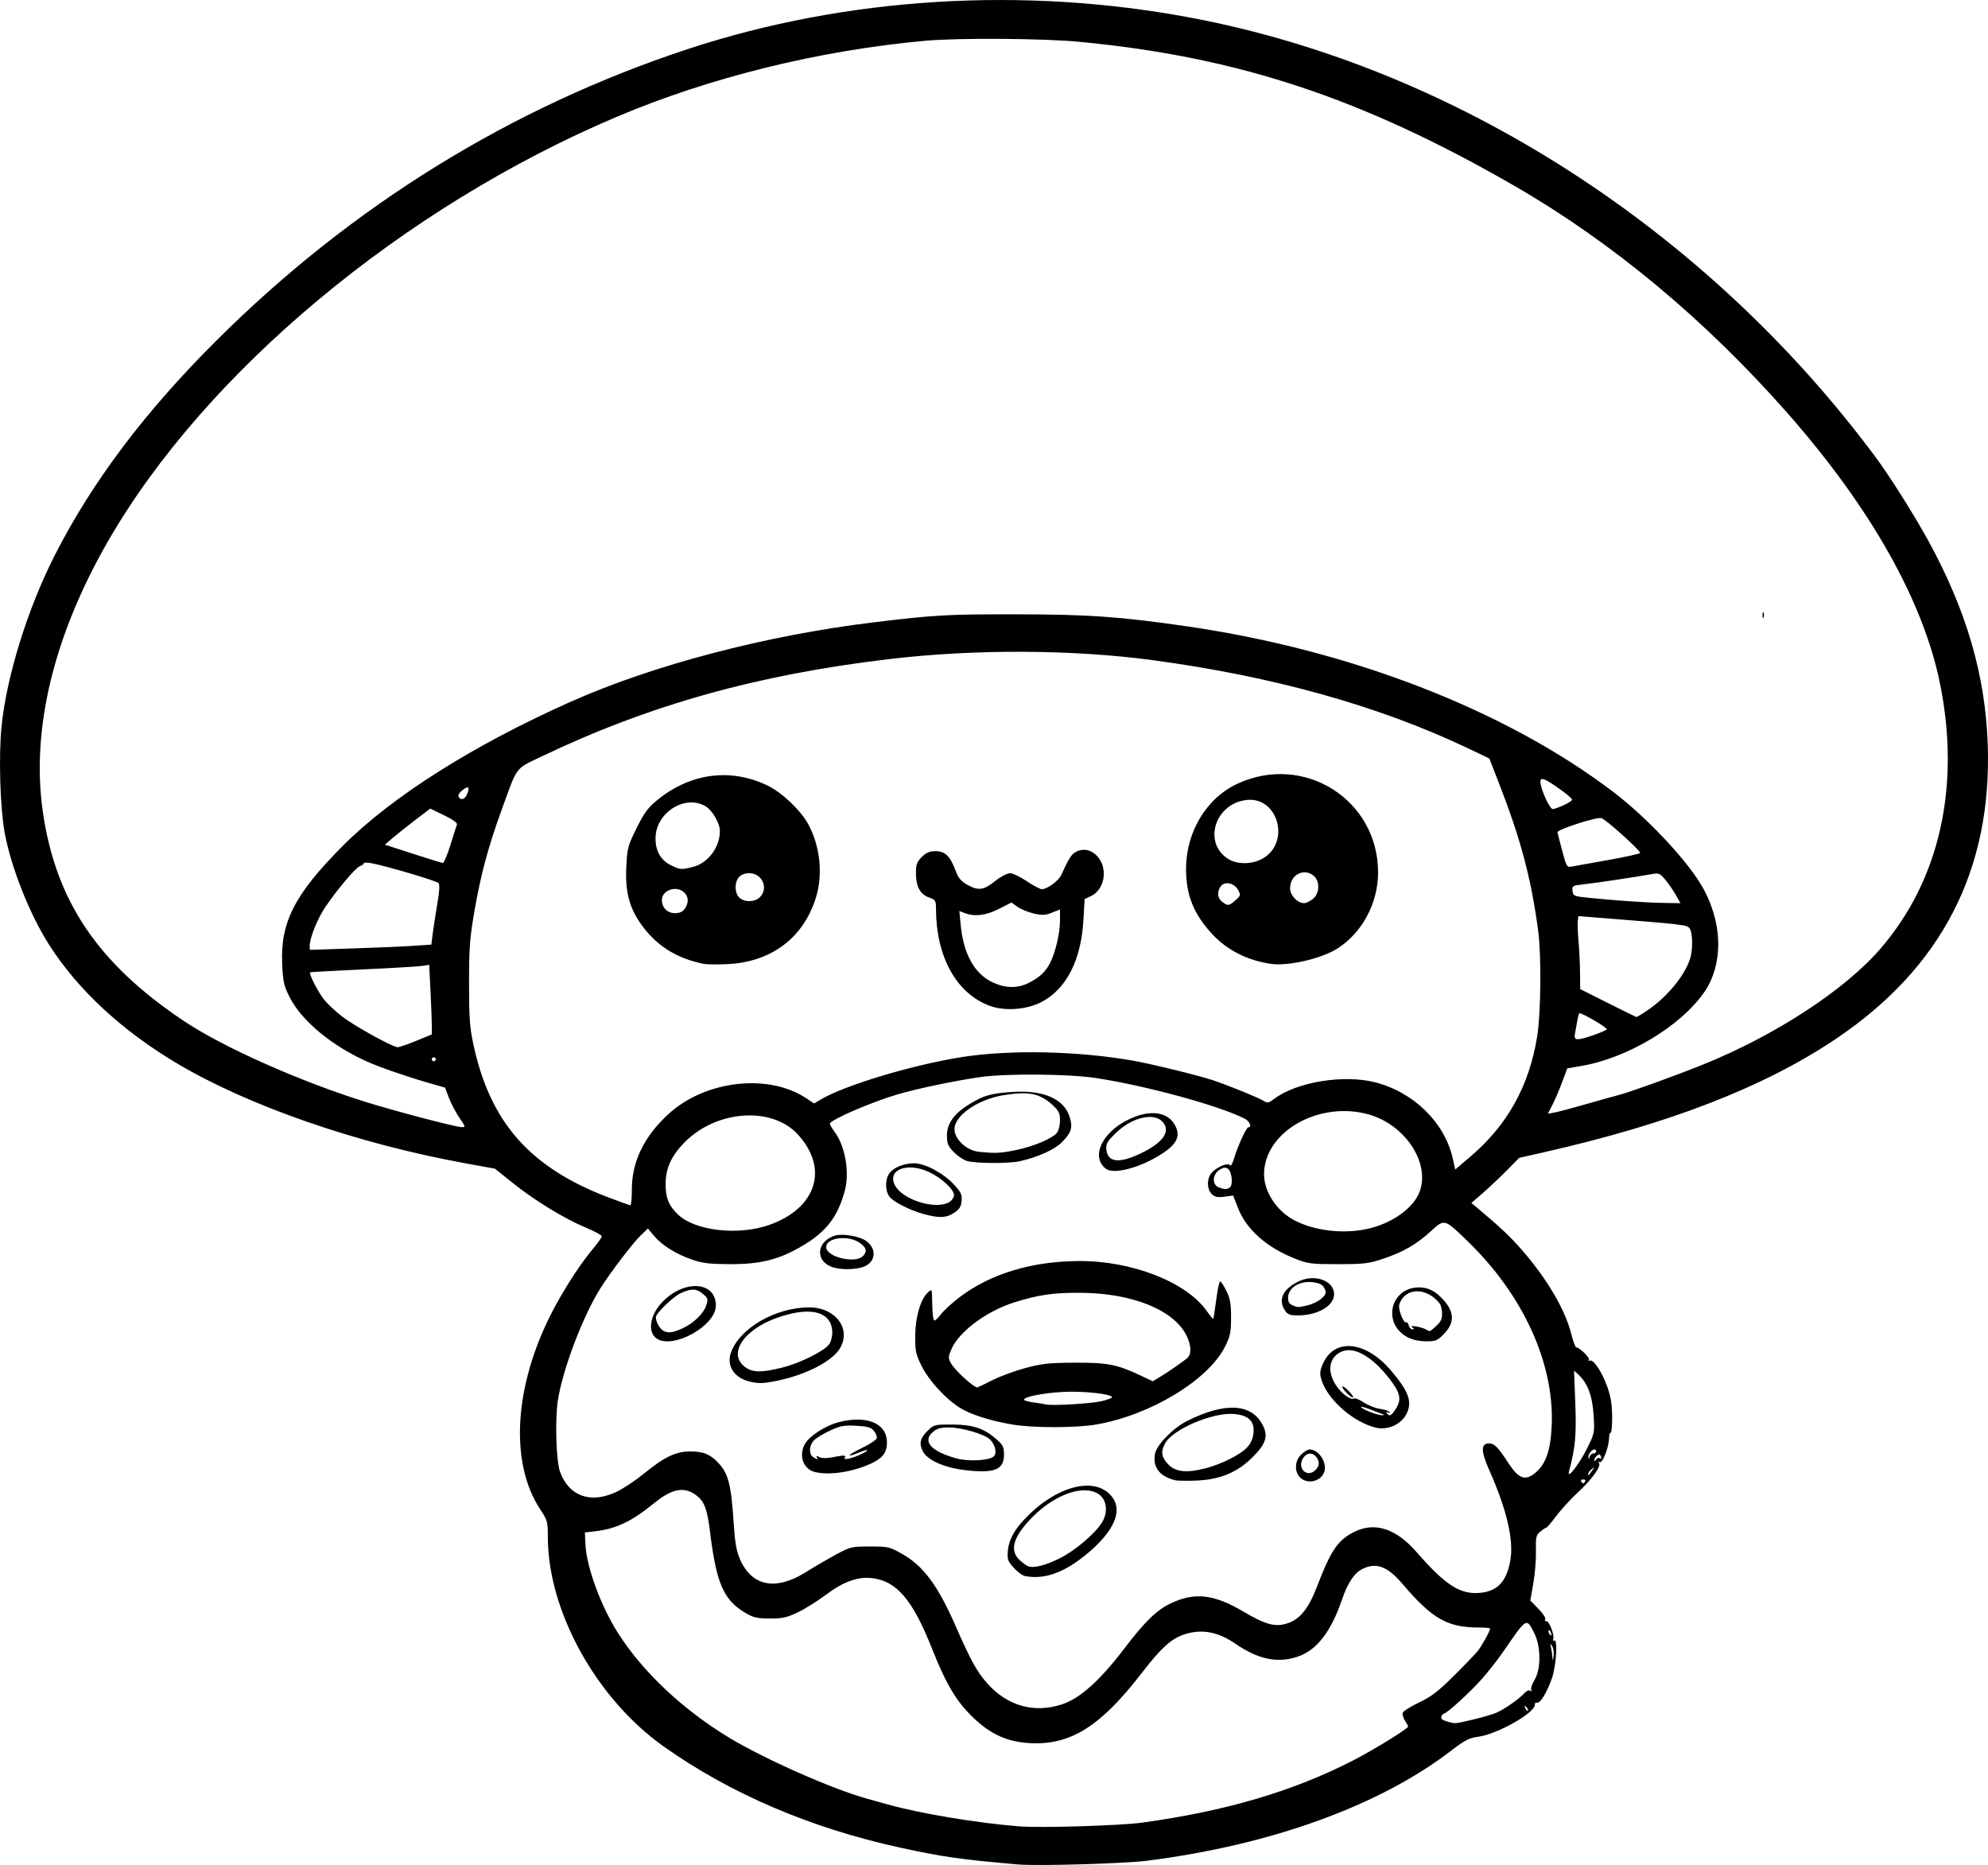 <?xml version="1.0" encoding="UTF-8" standalone="no"?>
<!-- Created with Inkscape (http://www.inkscape.org/) -->

<svg
   width="262.91mm"
   height="246.609mm"
   viewBox="0 0 262.91 246.609"
   version="1.1"
   id="svg1"
   xml:space="preserve"
   xmlns="http://www.w3.org/2000/svg"
   xmlns:svg="http://www.w3.org/2000/svg"><defs
     id="defs1" /><g
     id="layer1"
     transform="translate(-428.252,51.888)"><path
       style="fill:#000000"
       d="m 562.879,194.648 c -7.689,-0.668 -9.866,-0.979 -15.61,-2.23 -11.806,-2.572 -22.504,-7.155 -31.3,-13.41 -8.884,-6.318 -15.267,-17.886 -15.267,-27.668 0,-2.002 -0.054,-2.203 -0.976,-3.592 -4.304,-6.484 -3.426,-17.306 2.223,-27.423 1.584,-2.837 3.27,-5.351 4.89,-7.293 0.554,-0.664 1.006,-1.319 1.004,-1.455 -0.002,-0.136 -0.957,-0.648 -2.122,-1.138 -2.87,-1.206 -6.772,-3.589 -9.643,-5.889 l -2.375,-1.903 -3.975,-0.725 c -14.366,-2.62 -28.785,-7.634 -38.238,-13.297 -7.232,-4.333 -12.973,-9.678 -16.752,-15.598 -2.586,-4.051 -5.059,-10.304 -5.882,-14.878 -0.598,-3.32 -0.791,-10.179 -0.395,-14.037 0.681,-6.64 3.472,-15.591 7.05,-22.612 4.95,-9.713 11.918,-18.959 21.405,-28.402 17.87,-17.788 38.929,-30.8 62.309,-38.501 20.906,-6.886 44.402,-8.336 66.675,-4.115 34.762,6.588 68.006,27.943 90.382,58.058 1.905,2.564 5.127,7.672 7,11.095 5.03,9.197 7.523,17.734 7.846,26.874 0.588,16.616 -6.083,29.564 -20.079,38.972 -9.499,6.385 -22.028,11.245 -38.715,15.018 l -3.175,0.718 -1.59,1.617 c -0.875,0.889 -2.296,2.231 -3.159,2.981 l -1.569,1.364 0.898,0.752 c 2.862,2.397 4.271,3.726 5.74,5.413 3.39,3.895 5.762,7.927 6.581,11.187 0.241,0.961 0.534,1.747 0.651,1.747 0.439,0 1.834,1.383 1.668,1.653 -0.099,0.16 -0.049,0.204 0.114,0.103 0.448,-0.277 1.621,1.469 2.322,3.456 0.472,1.338 0.637,2.365 0.641,3.998 0.003,1.209 -0.084,2.144 -0.193,2.077 -0.109,-0.067 -0.207,0.27 -0.217,0.748 -0.025,1.188 -0.88,3.36 -1.235,3.14 -0.172,-0.106 -0.205,-0.049 -0.085,0.146 0.281,0.455 -0.991,2.189 -2.901,3.954 -0.89,0.822 -2.13,2.18 -2.756,3.017 -0.626,0.837 -1.213,1.525 -1.305,1.53 -0.092,0.005 -0.451,0.246 -0.799,0.535 -0.576,0.48 -0.628,0.71 -0.586,2.571 0.025,1.124 -0.132,3.056 -0.35,4.293 l -0.396,2.249 1.079,1.1 c 0.6,0.612 0.998,1.231 0.896,1.396 -0.101,0.163 -0.042,0.263 0.13,0.223 0.367,-0.085 1.124,1.863 0.926,2.38 -0.074,0.194 -0.018,0.28 0.126,0.191 0.488,-0.302 0.289,3.244 -0.276,4.921 -0.635,1.886 -1.591,3.456 -2.009,3.302 -0.164,-0.06 -0.283,0.041 -0.265,0.225 0.106,1.067 -4.927,3.936 -7.504,4.277 -1.198,0.159 -1.761,0.449 -3.558,1.831 -9.47,7.283 -23.811,12.479 -40.191,14.56 -3.05,0.387 -14.521,0.719 -17.109,0.494 z m 16.404,-5.526 c 11.07,-1.519 19.977,-4.146 27.946,-8.24 2.684,-1.379 7.244,-4.192 7.244,-4.469 0,-0.081 -0.192,-0.44 -0.426,-0.798 -0.234,-0.358 -0.359,-0.825 -0.276,-1.04 0.082,-0.214 1.05,-0.817 2.152,-1.34 1.601,-0.76 2.52,-1.464 4.588,-3.515 1.422,-1.411 2.844,-2.888 3.159,-3.282 0.547,-0.686 1.652,-2.676 1.652,-2.976 0,-0.079 -0.649,-0.143 -1.442,-0.143 -4.214,0 -6.19,-1.122 -10.153,-5.767 -1.975,-2.314 -3.425,-2.866 -5.254,-1.998 -1.097,0.521 -1.986,1.845 -2.763,4.116 -1.453,4.246 -3.346,6.673 -5.857,7.509 -2.68,0.892 -5.206,0.36 -8.253,-1.736 -2.316,-1.593 -4.498,-1.973 -6.812,-1.184 -1.672,0.57 -3.018,1.803 -5.559,5.096 -5.438,7.045 -9.395,9.53 -14.733,9.252 -3.024,-0.157 -5.212,-1.141 -7.565,-3.4 -2.195,-2.107 -3.558,-4.39 -5.402,-9.046 -2.574,-6.498 -4.679,-8.985 -7.931,-9.37 -1.898,-0.225 -3.806,0.46 -6.115,2.196 -1.091,0.82 -2.758,1.863 -3.704,2.317 -1.454,0.698 -2.027,0.825 -3.704,0.825 -1.685,0 -2.17,-0.109 -3.213,-0.722 -2.932,-1.723 -3.875,-3.897 -4.732,-10.9 -0.342,-2.796 -0.727,-3.828 -1.723,-4.611 -1.605,-1.262 -3.234,-0.985 -5.616,0.957 -3.005,2.45 -5.053,3.425 -7.867,3.747 l -1.323,0.151 0.072,1.565 c 0.14,3.019 2.079,8.269 4.372,11.835 3.3,5.132 8.568,10.073 14.671,13.759 4.642,2.804 13.675,6.799 18.151,8.028 0.749,0.206 2.017,0.558 2.817,0.784 4.213,1.187 11.769,2.447 17.33,2.89 2.847,0.227 13.349,-0.09 16.272,-0.491 z m 43.712,-13.616 c 1.206,-0.282 2.61,-0.689 3.119,-0.904 1.057,-0.446 3.091,-1.865 3.756,-2.62 0.258,-0.293 0.585,-0.425 0.768,-0.312 0.205,0.127 0.251,0.086 0.128,-0.113 -0.105,-0.171 0.083,-0.755 0.419,-1.298 0.875,-1.416 0.862,-4.438 -0.027,-6.2 -1.04,-2.062 -0.977,-2.099 -4.091,2.435 -0.65,0.946 -1.874,2.518 -2.721,3.493 -1.499,1.726 -4.748,4.709 -5.13,4.709 -0.104,0 -0.258,0.176 -0.34,0.392 -0.105,0.273 0.108,0.467 0.699,0.638 1.17,0.338 0.983,0.35 3.419,-0.22 z m 7.121,-1.674 c -0.261,-0.259 -0.292,-0.229 -0.148,0.148 0.099,0.261 0.247,0.408 0.329,0.326 0.082,-0.082 1.7e-4,-0.295 -0.181,-0.474 z m -61.492,-0.329 c 2.43,-0.774 5.064,-3.126 8.375,-7.48 2.648,-3.482 4.243,-5.031 6.075,-5.898 3.176,-1.504 5.708,-1.218 9.603,1.082 2.887,1.705 4.159,2.063 5.7,1.603 1.758,-0.525 2.909,-1.928 4.072,-4.963 1.835,-4.791 2.767,-6.14 4.98,-7.212 2.694,-1.304 5.478,-0.377 8.177,2.724 3.847,4.419 5.836,5.671 8.521,5.361 2.191,-0.253 3.34,-1.492 3.843,-4.147 0.518,-2.731 -0.4,-6.723 -2.783,-12.105 -1.088,-2.457 -1.099,-3.49 -0.039,-3.49 0.747,0 1.18,0.437 2.622,2.646 1.339,2.05 2.214,2.347 3.564,1.211 1.383,-1.164 2.014,-3.051 2.136,-6.389 0.297,-8.123 -3.793,-17.073 -11.007,-24.09 -3.217,-3.129 -3.152,-3.11 -4.976,-1.443 -1.911,1.747 -3.647,2.748 -6.321,3.646 -1.907,0.641 -2.497,0.711 -5.953,0.714 -3.565,0.003 -3.967,-0.048 -5.682,-0.724 -3.765,-1.484 -6.461,-3.878 -7.56,-6.713 l -0.636,-1.64 -1.136,0.156 c -0.876,0.12 -1.256,0.047 -1.66,-0.319 -0.743,-0.672 -0.705,-2.248 0.071,-2.975 0.81,-0.759 2.084,-1.231 2.315,-0.858 0.097,0.156 0.325,-0.226 0.508,-0.85 0.478,-1.631 1.642,-4.177 1.91,-4.177 0.524,0 0.173,-0.808 -0.499,-1.149 -3.402,-1.724 -13.013,-4.348 -19.645,-5.362 -3.616,-0.553 -11.873,-0.619 -15.346,-0.122 -3.361,0.481 -8.295,1.517 -10.98,2.307 -3.394,0.998 -8.864,3.37 -8.864,3.845 0,0.139 0.283,0.632 0.628,1.095 1.381,1.852 1.988,5.316 1.352,7.719 -0.921,3.48 -2.425,5.449 -5.598,7.331 -3.082,1.828 -5.531,2.448 -9.611,2.434 -2.726,-0.009 -3.609,-0.116 -5.027,-0.608 -2.136,-0.741 -4.007,-1.915 -5.031,-3.157 l -0.783,-0.949 -0.954,0.916 c -1.047,1.005 -4.028,4.915 -5.338,7.003 -2.347,3.739 -5.042,10.873 -5.632,14.913 -0.373,2.552 -0.209,7.893 0.286,9.294 1.161,3.289 4.096,4.331 7.53,2.672 0.873,-0.422 2.48,-1.493 3.572,-2.381 2.744,-2.232 4.22,-2.937 6.151,-2.937 1.714,0 2.627,0.372 3.681,1.498 1.353,1.446 1.711,2.849 2.049,8.027 0.163,2.502 0.362,3.646 0.816,4.698 1.554,3.601 4.715,4.243 8.681,1.762 1.121,-0.701 2.932,-1.757 4.023,-2.346 1.922,-1.037 2.064,-1.071 4.498,-1.071 2.413,0 2.584,0.04 4.268,0.988 2.76,1.553 4.702,4.153 6.973,9.331 2.12,4.835 2.951,6.335 4.369,7.886 2.646,2.895 6.086,3.849 9.714,2.694 z m -4.74,-16.971 c -0.786,-0.136 -2.311,-1.699 -2.357,-2.416 -0.129,-2.002 0.667,-3.628 2.792,-5.701 4.242,-4.139 9.231,-5.093 11.168,-2.136 1.163,1.775 -0.009,4.345 -3.233,7.088 -3.102,2.639 -5.711,3.626 -8.37,3.165 z m 4.486,-2.349 c 2.028,-1.001 4.7,-3.264 5.628,-4.764 0.799,-1.293 0.64,-2.926 -0.357,-3.667 -1.887,-1.404 -5.688,-0.166 -8.725,2.841 -2.629,2.603 -3.228,4.487 -1.839,5.782 0.4,0.373 0.906,0.748 1.124,0.834 0.744,0.293 2.246,-0.076 4.168,-1.025 z m 15.279,-10.339 c -2.06,-0.518 -2.976,-1.73 -2.649,-3.503 0.22,-1.192 2.405,-3.415 4.281,-4.354 4.883,-2.445 8.355,-2.307 9.872,0.393 0.879,1.563 0.584,2.591 -1.272,4.44 -2.016,2.008 -4.302,2.949 -7.455,3.071 -1.237,0.048 -2.487,0.027 -2.778,-0.046 z m 3.979,-1.564 c 2.106,-0.538 4.584,-1.768 5.512,-2.738 0.516,-0.539 0.796,-1.151 0.883,-1.933 0.175,-1.575 -0.663,-2.38 -2.633,-2.529 -2.838,-0.214 -8.116,2.064 -9.074,3.917 -0.55,1.064 -0.483,1.678 0.284,2.589 0.968,1.15 2.443,1.353 5.029,0.693 z m 12.557,1.196 c -0.787,-0.787 -0.705,-2.244 0.171,-3.055 0.385,-0.357 0.869,-0.649 1.076,-0.649 1.244,0 2.401,1.798 1.939,3.014 -0.476,1.251 -2.242,1.634 -3.186,0.69 z m 1.897,-0.86 c 0.634,-0.51 0.747,-1.141 0.317,-1.756 -0.517,-0.738 -1.309,-0.71 -1.817,0.065 -0.806,1.23 0.394,2.582 1.5,1.691 z m -66.058,0.141 c -1.562,-0.378 -2.198,-2.226 -1.294,-3.757 0.605,-1.024 2.685,-2.365 4.361,-2.811 3.761,-1.001 6.458,0.108 6.458,2.656 0,1.376 -0.578,2.111 -2.248,2.858 -2.417,1.081 -5.388,1.511 -7.277,1.054 z m 0.248,-1.954 c -0.128,-0.207 -0.035,-0.214 0.319,-0.024 0.313,0.168 0.94,0.182 1.686,0.038 1.62,-0.313 1.912,-0.304 1.692,0.051 -0.231,0.373 0.935,0.115 2.216,-0.49 1.16,-0.548 0.924,-0.721 -0.291,-0.213 -1.814,0.758 -1.633,0.374 0.253,-0.537 1.039,-0.502 1.956,-1.086 2.037,-1.298 0.081,-0.212 -0.07,-0.654 -0.336,-0.983 -0.4,-0.494 -0.806,-0.616 -2.348,-0.703 -1.593,-0.09 -2.087,-0.003 -3.404,0.6 -0.848,0.388 -1.809,0.957 -2.137,1.265 -0.717,0.674 -0.789,1.917 -0.133,2.299 0.599,0.349 0.665,0.348 0.447,-0.005 z m 18.243,1.485 c -2.197,-0.478 -3.71,-1.296 -4.22,-2.283 -0.535,-1.034 -0.354,-1.759 0.686,-2.754 0.792,-0.758 0.908,-0.786 3.251,-0.772 2.734,0.016 4.148,0.494 5.83,1.971 0.831,0.729 0.965,1.006 0.965,1.991 0,1.669 -0.819,2.248 -3.145,2.22 -0.963,-0.012 -2.478,-0.179 -3.367,-0.373 z m 5.157,-1.594 c 0.454,-0.434 0.214,-1.534 -0.489,-2.237 -0.704,-0.704 -3.748,-1.596 -5.446,-1.596 -1.086,0 -1.574,0.138 -2.109,0.599 -1.436,1.235 -0.246,2.571 3.115,3.499 1.584,0.437 4.35,0.289 4.929,-0.265 z m 50.435,-3.824 c -2.762,-0.719 -5.872,-3.33 -6.903,-5.796 -0.496,-1.188 -0.471,-1.715 0.141,-2.914 1.614,-3.163 5.64,-2.622 8.877,1.193 2.249,2.651 2.776,3.992 2.153,5.482 -0.659,1.576 -2.555,2.481 -4.268,2.035 z m 0.926,-1.787 c -0.218,-0.082 -0.992,-0.378 -1.72,-0.659 -0.728,-0.281 -1.189,-0.374 -1.025,-0.208 0.35,0.357 2.175,1.038 2.745,1.025 0.353,-0.008 0.353,-0.026 0,-0.158 z m 1.852,-0.735 c 0.748,-1.21 0.551,-2.082 -0.889,-3.937 -2.261,-2.912 -4.637,-4.274 -6.273,-3.596 -1.661,0.688 -2.021,2.528 -0.857,4.369 0.736,1.164 2.009,2.122 2.455,1.847 0.14,-0.087 0.727,0.155 1.303,0.537 0.577,0.382 1.536,0.759 2.132,0.839 0.596,0.08 1.159,0.267 1.25,0.415 0.102,0.166 0.033,0.187 -0.18,0.056 -0.229,-0.142 -0.282,-0.111 -0.158,0.091 0.313,0.506 0.615,0.352 1.215,-0.62 z m -6.613,-2.116 c -0.341,-0.363 -0.562,-0.719 -0.49,-0.791 0.072,-0.072 0.472,0.225 0.888,0.66 0.417,0.435 0.637,0.791 0.49,0.791 -0.147,0 -0.547,-0.297 -0.888,-0.66 z m -44.186,4.238 c -2.897,-0.491 -5.52,-1.336 -6.933,-2.232 -1.899,-1.204 -4.088,-3.608 -5.032,-5.525 -0.763,-1.549 -0.847,-1.956 -0.832,-3.998 0.018,-2.478 0.715,-4.836 1.69,-5.718 0.515,-0.466 0.524,-0.452 0.546,0.956 0.027,1.775 0.113,2.579 0.294,2.76 0.077,0.077 0.461,-0.282 0.854,-0.797 0.393,-0.515 1.509,-1.538 2.481,-2.274 4.105,-3.108 9.555,-4.758 15.801,-4.785 7.05,-0.03 14.261,2.809 16.936,6.668 0.403,0.582 0.769,1.022 0.812,0.978 0.044,-0.044 0.22,-1.177 0.392,-2.518 0.172,-1.341 0.406,-2.439 0.519,-2.439 0.114,0 0.485,0.566 0.825,1.257 0.502,1.019 0.619,1.683 0.619,3.506 0,1.945 -0.104,2.46 -0.766,3.808 -2.178,4.436 -9.845,9.098 -17.019,10.35 -2.719,0.474 -8.401,0.476 -11.187,0.003 z m 11.84,-3.078 c 0.764,-0.18 1.389,-0.414 1.389,-0.522 0,-0.427 -3.725,-0.84 -6.382,-0.708 -2.671,0.133 -5.26,0.641 -5.26,1.033 0,0.106 0.566,0.268 1.257,0.359 0.691,0.091 1.435,0.212 1.654,0.268 0.763,0.198 5.965,-0.107 7.342,-0.43 z m -14.432,-2.776 c 1.041,-0.524 3.033,-1.256 4.425,-1.626 2.156,-0.573 3.121,-0.675 6.501,-0.689 4.313,-0.017 5.576,0.231 8.689,1.703 l 1.595,0.754 0.943,-0.569 c 1.006,-0.606 2.735,-1.792 3.563,-2.443 0.626,-0.492 0.622,-1.631 -0.012,-2.967 -1.619,-3.412 -7.145,-5.672 -13.985,-5.72 -3.656,-0.026 -5.632,0.26 -8.857,1.279 -3.624,1.145 -7.228,3.821 -8.258,6.132 -0.447,1.004 -0.459,1.194 -0.114,1.852 0.494,0.943 3.004,3.247 3.537,3.247 0.044,0 0.932,-0.429 1.973,-0.953 z m -32.333,0.114 c -1.882,-0.533 -2.822,-2.078 -2.259,-3.716 1.121,-3.26 5.931,-6.044 10.408,-6.023 3.478,0.016 5.584,2.891 3.998,5.457 -1.033,1.672 -4.414,3.42 -8.14,4.21 -2.013,0.427 -2.709,0.439 -4.007,0.072 z m 4.601,-1.799 c 2.414,-0.617 5.595,-2.22 6.18,-3.113 0.229,-0.349 0.4,-1.059 0.38,-1.579 -0.098,-2.614 -2.633,-3.379 -6.796,-2.051 -4.669,1.49 -7.07,4.732 -4.874,6.579 1.012,0.851 2.264,0.891 5.11,0.163 z m -16.681,-3.836 c -1.187,-0.831 -0.906,-2.969 0.612,-4.649 2.867,-3.173 7.235,-2.994 7.235,0.297 0,2.687 -5.706,5.851 -7.846,4.352 z m 3.491,-1.364 c 1.383,-0.638 2.716,-1.918 3.049,-2.929 0.302,-0.914 0.279,-1.007 -0.392,-1.584 -0.854,-0.735 -1.523,-0.762 -2.932,-0.118 -1.022,0.467 -3.307,2.668 -3.307,3.186 0,0.678 0.585,1.65 1.121,1.863 0.647,0.257 1.204,0.162 2.462,-0.418 z m 95.824,1.2 c -3.399,-1.794 -2.284,-6.591 1.533,-6.591 1.221,0 2.223,0.526 3.264,1.711 1.455,1.657 1.431,3.039 -0.078,4.549 -0.787,0.787 -1.04,0.883 -2.3,0.872 -0.886,-0.007 -1.791,-0.21 -2.419,-0.541 z m 3.784,-1.475 c 0.606,-0.54 0.789,-0.928 0.783,-1.654 -0.005,-0.522 -0.153,-1.13 -0.331,-1.352 -1.756,-2.196 -4.639,-2.1 -5.328,0.177 -0.181,0.598 0.583,2.542 0.918,2.335 0.105,-0.065 0.253,0.119 0.329,0.408 0.076,0.289 0.298,0.524 0.493,0.522 0.272,-0.003 0.262,-0.069 -0.041,-0.281 -0.481,-0.335 1.22,-0.053 1.852,0.307 0.527,0.3 0.431,0.334 1.325,-0.463 z m -20.005,-2.077 c -0.952,-1.453 -0.217,-2.909 1.963,-3.889 2.085,-0.937 4.546,0.01 4.546,1.749 0,1.546 -2.149,2.805 -4.79,2.805 -1.079,0 -1.353,-0.106 -1.72,-0.665 z m 3.021,-0.669 c 0.628,-0.145 1.453,-0.552 1.835,-0.906 0.604,-0.56 0.655,-0.727 0.394,-1.299 -0.23,-0.504 -0.573,-0.698 -1.474,-0.833 -1.767,-0.265 -3.352,0.7 -3.352,2.041 0,0.542 0.171,0.83 0.595,1.001 0.759,0.305 0.663,0.305 2.002,-0.003 z m -63.099,-5.137 c -2.129,-0.926 -1.746,-3.409 0.631,-4.091 0.96,-0.275 3.088,0.075 3.972,0.655 1.462,0.958 1.446,2.692 -0.031,3.393 -1.095,0.519 -3.426,0.541 -4.572,0.043 z m 4.26,-1.353 c 0.591,-0.591 0.517,-1.054 -0.264,-1.668 -1.554,-1.222 -4.76,-0.816 -4.562,0.578 0.177,1.245 3.844,2.073 4.826,1.09 z m 8.12,-5.558 c -1.867,-0.502 -4.017,-1.584 -4.59,-2.31 -0.579,-0.735 -0.598,-2.262 -0.037,-3.062 0.558,-0.797 1.912,-1.354 3.293,-1.354 1.443,0 3.885,1.305 5.287,2.826 0.911,0.988 1.061,1.311 0.992,2.137 -0.064,0.766 -0.273,1.102 -0.981,1.577 -1.025,0.689 -1.937,0.731 -3.964,0.186 z m 3.342,-1.611 c 0.327,-0.201 0.595,-0.616 0.595,-0.923 0,-0.745 -1.664,-2.277 -3.304,-3.04 -2.883,-1.343 -5.565,-0.298 -4.504,1.753 1.006,1.945 5.432,3.301 7.212,2.21 z m 20.681,-4.396 c -2.039,-1.565 -0.511,-4.833 3.056,-6.535 2.814,-1.343 5.161,-1.018 6.126,0.848 0.778,1.504 0.118,2.625 -2.421,4.109 -2.723,1.592 -5.805,2.311 -6.76,1.578 z m 4.653,-2.047 c 2.999,-1.443 4.016,-2.991 2.778,-4.228 -1.175,-1.175 -4.011,-0.478 -6.038,1.483 -1.228,1.187 -1.397,1.476 -1.323,2.248 0.166,1.724 1.689,1.889 4.583,0.496 z m -23.064,1.004 c -0.462,-0.148 -1.236,-0.679 -1.72,-1.178 -0.752,-0.776 -0.88,-1.096 -0.88,-2.192 0,-1.6 0.96,-2.912 3.061,-4.182 1.851,-1.119 2.775,-1.374 5.679,-1.564 4.06,-0.265 6.78,0.951 7.5,3.353 0.408,1.361 0.217,1.996 -0.973,3.238 -0.96,1.002 -3.197,2.026 -5.61,2.568 -1.509,0.339 -5.953,0.312 -7.057,-0.043 z m 6.473,-1.416 c 2.425,-0.496 4.963,-1.572 5.494,-2.331 0.21,-0.3 0.382,-1.031 0.382,-1.625 0,-0.875 -0.164,-1.235 -0.86,-1.896 -1.742,-1.653 -3.228,-1.971 -6.618,-1.416 -3.094,0.507 -5.994,2.351 -6.43,4.089 -0.354,1.411 1.341,3.209 3.207,3.4 2.132,0.218 2.834,0.186 4.826,-0.221 z m 70.961,65.576 c -0.258,-0.404 -0.279,-0.377 -0.152,0.193 0.081,0.364 0.168,0.959 0.193,1.323 0.036,0.515 0.07,0.472 0.152,-0.193 0.059,-0.47 -0.028,-1.065 -0.193,-1.323 z m -0.171,-1.803 c -0.086,-0.225 -0.213,-0.352 -0.283,-0.282 -0.069,0.069 -0.048,0.253 0.048,0.408 0.261,0.422 0.413,0.34 0.234,-0.126 z m 4.539,-19.965 c 0.09,-0.146 -0.029,-0.265 -0.265,-0.265 -0.235,0 -0.355,0.119 -0.265,0.265 0.09,0.146 0.209,0.265 0.265,0.265 0.056,0 0.175,-0.119 0.265,-0.265 z m 0.302,-4.471 c 0.951,-1.933 0.961,-1.988 0.804,-4.38 -0.166,-2.527 -0.806,-4.195 -2.039,-5.311 l -0.537,-0.486 0.163,4.347 c 0.158,4.209 0.014,5.761 -0.833,8.978 -0.317,1.202 1.375,-0.979 2.443,-3.148 z m 0.632,3.016 c 0.359,-0.489 0.353,-0.502 -0.075,-0.166 -0.255,0.2 -0.463,0.487 -0.463,0.639 0,0.152 0.034,0.227 0.075,0.166 0.041,-0.061 0.25,-0.348 0.463,-0.639 z m 1.017,-1.608 c 0.184,0.114 0.232,0.026 0.131,-0.237 -0.124,-0.323 -0.243,-0.348 -0.526,-0.114 -0.201,0.167 -0.364,0.438 -0.362,0.602 0.002,0.172 0.101,0.145 0.235,-0.066 0.127,-0.201 0.362,-0.284 0.522,-0.185 z m -0.874,-0.641 c 0.208,0 0.377,-0.119 0.377,-0.265 0,-0.146 -0.095,-0.265 -0.212,-0.265 -0.366,0 -0.848,0.618 -0.816,1.045 0.024,0.315 0.059,0.303 0.152,-0.053 0.067,-0.255 0.291,-0.463 0.498,-0.463 z M 530.009,110.077 c 6.245,-2.219 7.888,-7.475 3.741,-11.974 -3.424,-3.714 -10.699,-3.22 -14.911,1.014 -1.817,1.826 -2.56,3.463 -2.56,5.638 0,1.79 0.433,2.82 1.674,3.986 2.284,2.145 7.996,2.779 12.056,1.336 z m 78.96,0.558 c 3.411,-0.722 6.332,-2.83 7.086,-5.113 1.273,-3.857 -2.132,-8.809 -6.937,-10.088 -6.567,-1.748 -13.696,2.394 -13.696,7.958 0,2.276 1.624,4.783 3.901,6.022 2.601,1.416 6.432,1.901 9.645,1.221 z m -97.155,-5.248 c 0,-3.655 1.595,-6.959 4.787,-9.914 4.865,-4.504 13.225,-5.481 18.28,-2.136 l 1.038,0.687 0.846,-0.506 c 3.191,-1.91 12.291,-4.638 18.838,-5.649 6.269,-0.968 15.172,-0.78 22.357,0.471 2.543,0.443 8.721,1.953 10.716,2.619 2.072,0.692 6.025,2.299 6.669,2.711 0.525,0.336 0.67,0.308 1.455,-0.279 2.966,-2.218 9.177,-3.227 13.318,-2.163 5.093,1.309 9.178,5.306 10.25,10.029 l 0.341,1.5 2.051,-1.75 c 4.869,-4.155 7.731,-9.323 8.783,-15.859 0.493,-3.065 0.565,-10.678 0.132,-13.946 -0.913,-6.885 -2.309,-12.142 -5.184,-19.517 l -1.281,-3.286 -2.921,-1.387 c -11.736,-5.574 -25.648,-9.458 -41.55,-11.601 -10.591,-1.427 -23.582,-1.485 -34.827,-0.155 -17.498,2.07 -31.785,6.07 -46.054,12.894 -3.541,1.694 -3.125,1.127 -5.345,7.275 -1.726,4.78 -2.678,8.34 -3.507,13.114 -0.627,3.612 -0.722,4.872 -0.723,9.583 -6.9e-4,4.611 0.087,5.833 0.587,8.15 2.212,10.264 7.478,16.226 17.802,20.157 1.51,0.575 2.836,1.049 2.945,1.054 0.109,0.005 0.198,-0.939 0.198,-2.096 z m 47.307,-24.285 c -4.392,-1.642 -7.057,-6.451 -7.085,-12.781 -0.005,-1.134 -0.059,-1.223 -0.934,-1.539 -1.169,-0.423 -1.717,-1.45 -1.717,-3.217 0,-1.146 0.12,-1.476 0.773,-2.13 0.591,-0.591 1.017,-0.773 1.806,-0.773 1.264,0 1.946,0.649 2.634,2.509 0.379,1.025 0.722,1.451 1.54,1.914 1.484,0.841 2.178,0.756 3.698,-0.454 0.741,-0.59 1.614,-1.054 1.984,-1.055 0.364,-0.001 1.362,0.474 2.219,1.056 0.856,0.582 1.762,1.058 2.011,1.058 0.679,0 2.197,-1.111 2.539,-1.858 1.075,-2.348 1.373,-2.801 2.06,-3.129 1.065,-0.509 2.257,-0.113 3.007,1 1.102,1.635 0.546,4.105 -1.1,4.886 l -0.865,0.411 -0.155,2.742 c -0.304,5.361 -2.273,9.19 -5.603,10.893 -1.968,1.007 -4.845,1.205 -6.811,0.47 z m 5.157,-3.009 c 1.441,-0.723 2.24,-1.464 2.839,-2.632 0.716,-1.395 1.317,-3.964 1.317,-5.623 v -1.462 l -1.067,0.419 c -0.892,0.35 -1.287,0.368 -2.409,0.109 -0.738,-0.17 -1.702,-0.566 -2.142,-0.88 l -0.8,-0.57 -1.646,0.836 c -1.73,0.879 -3.21,1.063 -4.525,0.563 l -0.718,-0.273 0.166,1.777 c 0.364,3.9 1.827,6.532 4.259,7.664 1.67,0.778 3.27,0.802 4.726,0.071 z m -42.939,-2.522 c -3.445,-0.697 -6.012,-2.242 -7.978,-4.804 -1.825,-2.377 -2.449,-4.572 -2.282,-8.03 0.12,-2.483 0.196,-2.77 1.364,-5.123 1.017,-2.049 1.504,-2.71 2.735,-3.713 4.361,-3.552 9.617,-4.261 14.507,-1.957 1.924,0.906 4.465,3.31 5.469,5.172 1.561,2.896 1.951,6.624 1.01,9.667 -1.655,5.356 -5.929,8.563 -11.747,8.816 -1.329,0.058 -2.715,0.045 -3.079,-0.029 z m -2.529,-7.297 c 0.559,-0.797 0.518,-1.615 -0.109,-2.182 -1.029,-0.931 -2.919,-0.263 -2.919,1.033 0,0.994 0.736,1.738 1.72,1.738 0.626,0 1.02,-0.177 1.308,-0.588 z m 9.937,-1.529 c 1.184,-1.184 0.297,-3.175 -1.414,-3.175 -0.533,0 -1.066,0.2 -1.34,0.503 -0.605,0.668 -0.617,2.018 -0.023,2.673 0.632,0.699 2.079,0.698 2.777,-7.96e-4 z m -8.86,-3.997 c 2,-0.503 3.568,-2.59 3.568,-4.747 0,-1.024 -0.996,-2.746 -1.896,-3.278 -2.703,-1.597 -6.546,0.822 -6.613,4.161 -0.034,1.687 0.664,2.959 1.983,3.611 1.278,0.633 1.406,0.644 2.958,0.253 z m 76.461,12.817 c -3.08,-0.443 -5.76,-1.783 -7.705,-3.854 -2.5,-2.661 -3.539,-5.21 -3.539,-8.682 0,-4.91 2.696,-9.382 6.804,-11.286 8.784,-4.072 18.577,2.096 18.593,11.712 0.007,4.046 -2.073,7.958 -5.35,10.064 -2.092,1.344 -6.522,2.374 -8.802,2.046 z m -4.711,-8.408 c 0.712,-0.62 0.726,-0.676 0.337,-1.389 -0.5,-0.916 -1.771,-1.166 -2.294,-0.451 -0.52,0.711 -0.413,1.613 0.244,2.074 0.767,0.537 0.837,0.527 1.712,-0.234 z m 10.232,-0.167 c 0.889,-0.7 0.976,-2.292 0.165,-3.027 -1.28,-1.158 -3.172,-0.203 -3.172,1.601 0,0.941 0.97,1.974 1.852,1.974 0.252,0 0.772,-0.247 1.155,-0.548 z m -6.654,-5.337 c 3.776,-2.122 2.055,-8.286 -2.165,-7.753 -4.188,0.53 -5.738,5.738 -2.326,7.818 1.193,0.727 3.132,0.699 4.492,-0.066 z m -4.339,43.491 c 0.486,-0.308 0.296,-2.158 -0.256,-2.504 -0.321,-0.201 -0.618,-0.154 -1.124,0.178 -0.911,0.597 -0.966,1.932 -0.093,2.283 0.765,0.307 1.044,0.316 1.474,0.043 z M 488.998,95.904 c -0.475,-0.698 -1.095,-1.878 -1.376,-2.622 l -0.512,-1.352 -2.002,-0.574 c -2.907,-0.834 -6.514,-2.074 -8.204,-2.821 -4.727,-2.089 -8.755,-5.422 -10.342,-8.559 -0.768,-1.517 -0.885,-2.032 -0.992,-4.367 -0.255,-5.537 1.642,-9.244 8.001,-15.634 6.459,-6.49 17.182,-13.28 30.041,-19.021 10.974,-4.9 25.925,-8.823 40.217,-10.554 8.019,-0.971 9.64,-1.064 18.521,-1.057 9.741,0.007 13.892,0.293 22.726,1.567 21.742,3.136 42.228,11.072 56.481,21.88 4.307,3.266 9.493,8.728 11.617,12.236 2.896,4.782 3.083,10.471 0.47,14.269 -3.091,4.493 -10.152,8.732 -16.277,9.773 l -1.845,0.313 -0.688,1.845 c -0.378,1.015 -0.957,2.366 -1.286,3.003 l -0.598,1.158 0.919,-0.172 c 0.506,-0.095 2.391,-0.597 4.19,-1.116 1.799,-0.519 3.687,-1.046 4.196,-1.171 1.369,-0.337 7.331,-2.486 11.113,-4.005 9.589,-3.852 18.822,-9.869 23.565,-15.357 7.825,-9.054 10.622,-21.455 7.894,-34.998 -2.208,-10.962 -9.161,-23.303 -20.193,-35.838 -10.86,-12.34 -23.219,-22.621 -36.137,-30.062 -20.152,-11.608 -36.575,-17.04 -57.523,-19.029 -4.847,-0.46 -16.026,-0.533 -20.397,-0.133 -14.074,1.289 -28.438,4.832 -40.78,10.061 -28.327,12.001 -54.467,33.827 -67.314,56.204 -7.137,12.431 -10.116,24.786 -8.58,35.589 1.682,11.837 7.25,20.123 18.647,27.749 5.222,3.495 15.434,8.034 24.209,10.76 3.876,1.204 11.684,3.253 12.506,3.282 0.584,0.021 0.577,-0.012 -0.265,-1.249 z M 661.345,29.44 c 0,-0.364 0.06,-0.513 0.133,-0.331 0.073,0.182 0.073,0.48 0,0.661 -0.073,0.182 -0.133,0.033 -0.133,-0.331 z M 485.885,88.178 c 0,-0.146 -0.119,-0.265 -0.265,-0.265 -0.146,0 -0.265,0.119 -0.265,0.265 0,0.146 0.119,0.265 0.265,0.265 0.146,0 0.265,-0.119 0.265,-0.265 z m -2.598,-2.433 2.069,-0.846 -0.001,-1.205 c -5.9e-4,-0.663 -0.079,-2.735 -0.174,-4.605 l -0.173,-3.401 -0.95,0.148 c -0.522,0.081 -4.046,0.289 -7.829,0.462 -3.784,0.173 -6.919,0.347 -6.967,0.387 -0.194,0.158 1.054,2.603 1.828,3.581 0.454,0.573 1.54,1.592 2.415,2.265 1.648,1.268 6.672,4.044 7.337,4.054 0.208,0.003 1.31,-0.375 2.447,-0.84 z m 155.677,-0.748 c 0.856,-0.294 1.659,-0.638 1.784,-0.764 0.177,-0.177 -3.148,-2.14 -3.625,-2.14 -0.056,0 -0.179,0.446 -0.273,0.992 -0.094,0.546 -0.236,1.32 -0.315,1.72 -0.181,0.911 0.243,0.944 2.429,0.192 z m 7.13,-3.266 c 2.581,-1.742 4.864,-4.476 5.643,-6.756 0.411,-1.203 0.39,-3.516 -0.036,-4.099 -0.351,-0.479 -0.625,-0.512 -12.146,-1.424 l -2.568,-0.203 -0.078,0.667 c -0.043,0.367 0.003,1.56 0.102,2.652 0.099,1.091 0.188,2.962 0.198,4.157 l 0.019,2.173 3.638,1.826 c 2.001,1.005 3.699,1.842 3.774,1.862 0.075,0.02 0.73,-0.365 1.455,-0.855 z m -163.353,-8.543 2.557,-0.168 0.166,-1.351 c 0.091,-0.743 0.364,-2.515 0.605,-3.937 0.312,-1.835 0.357,-2.668 0.156,-2.868 -0.288,-0.288 -6.691,-2.185 -8.741,-2.59 -0.618,-0.122 -1.124,-0.126 -1.124,-0.009 0,0.117 -0.225,0.284 -0.501,0.372 -0.545,0.173 -3.029,3.109 -4.598,5.433 -1.016,1.506 -2.045,4.053 -2.045,5.062 v 0.578 l 5.484,-0.177 c 3.016,-0.097 6.635,-0.252 8.041,-0.344 z M 649.897,66.485 c -0.326,-0.58 -0.948,-1.486 -1.382,-2.012 -0.715,-0.868 -0.878,-0.942 -1.739,-0.787 -2.096,0.375 -7.398,1.17 -8.969,1.344 -1.61,0.178 -1.666,0.21 -1.587,0.885 0.076,0.661 0.184,0.711 1.933,0.892 3.557,0.37 7.691,0.657 10.005,0.695 l 2.332,0.039 z m -8.9,-4.664 c 2.292,-0.407 4.167,-0.824 4.167,-0.926 0,-0.359 -4.595,-4.482 -5.139,-4.611 -0.661,-0.157 -5.858,1.528 -5.802,1.88 0.022,0.136 0.306,1.241 0.631,2.456 0.571,2.131 0.616,2.204 1.283,2.075 0.38,-0.074 2.567,-0.467 4.859,-0.874 z M 487.819,59.847 c 0.409,-1.321 0.799,-2.546 0.867,-2.723 0.074,-0.193 -0.612,-0.678 -1.706,-1.207 l -1.83,-0.885 -1.948,1.483 c -1.071,0.816 -2.421,1.89 -3,2.386 l -1.052,0.903 3.698,1.196 c 2.034,0.658 3.817,1.208 3.963,1.222 0.146,0.014 0.599,-1.054 1.008,-2.375 z M 635.044,54.583 c 0.618,-0.281 1.122,-0.606 1.119,-0.722 -0.003,-0.116 -0.49,-0.569 -1.082,-1.005 -2.687,-1.981 -3.306,-2.181 -3.064,-0.992 0.244,1.202 1.243,3.242 1.584,3.235 0.175,-0.003 0.824,-0.235 1.443,-0.516 z M 490.079,52.988 c 0.317,-0.911 0.09,-1.002 -0.767,-0.307 -0.34,0.276 -0.518,0.62 -0.411,0.794 0.341,0.552 0.895,0.324 1.177,-0.486 z"
       id="path105" /></g></svg>
